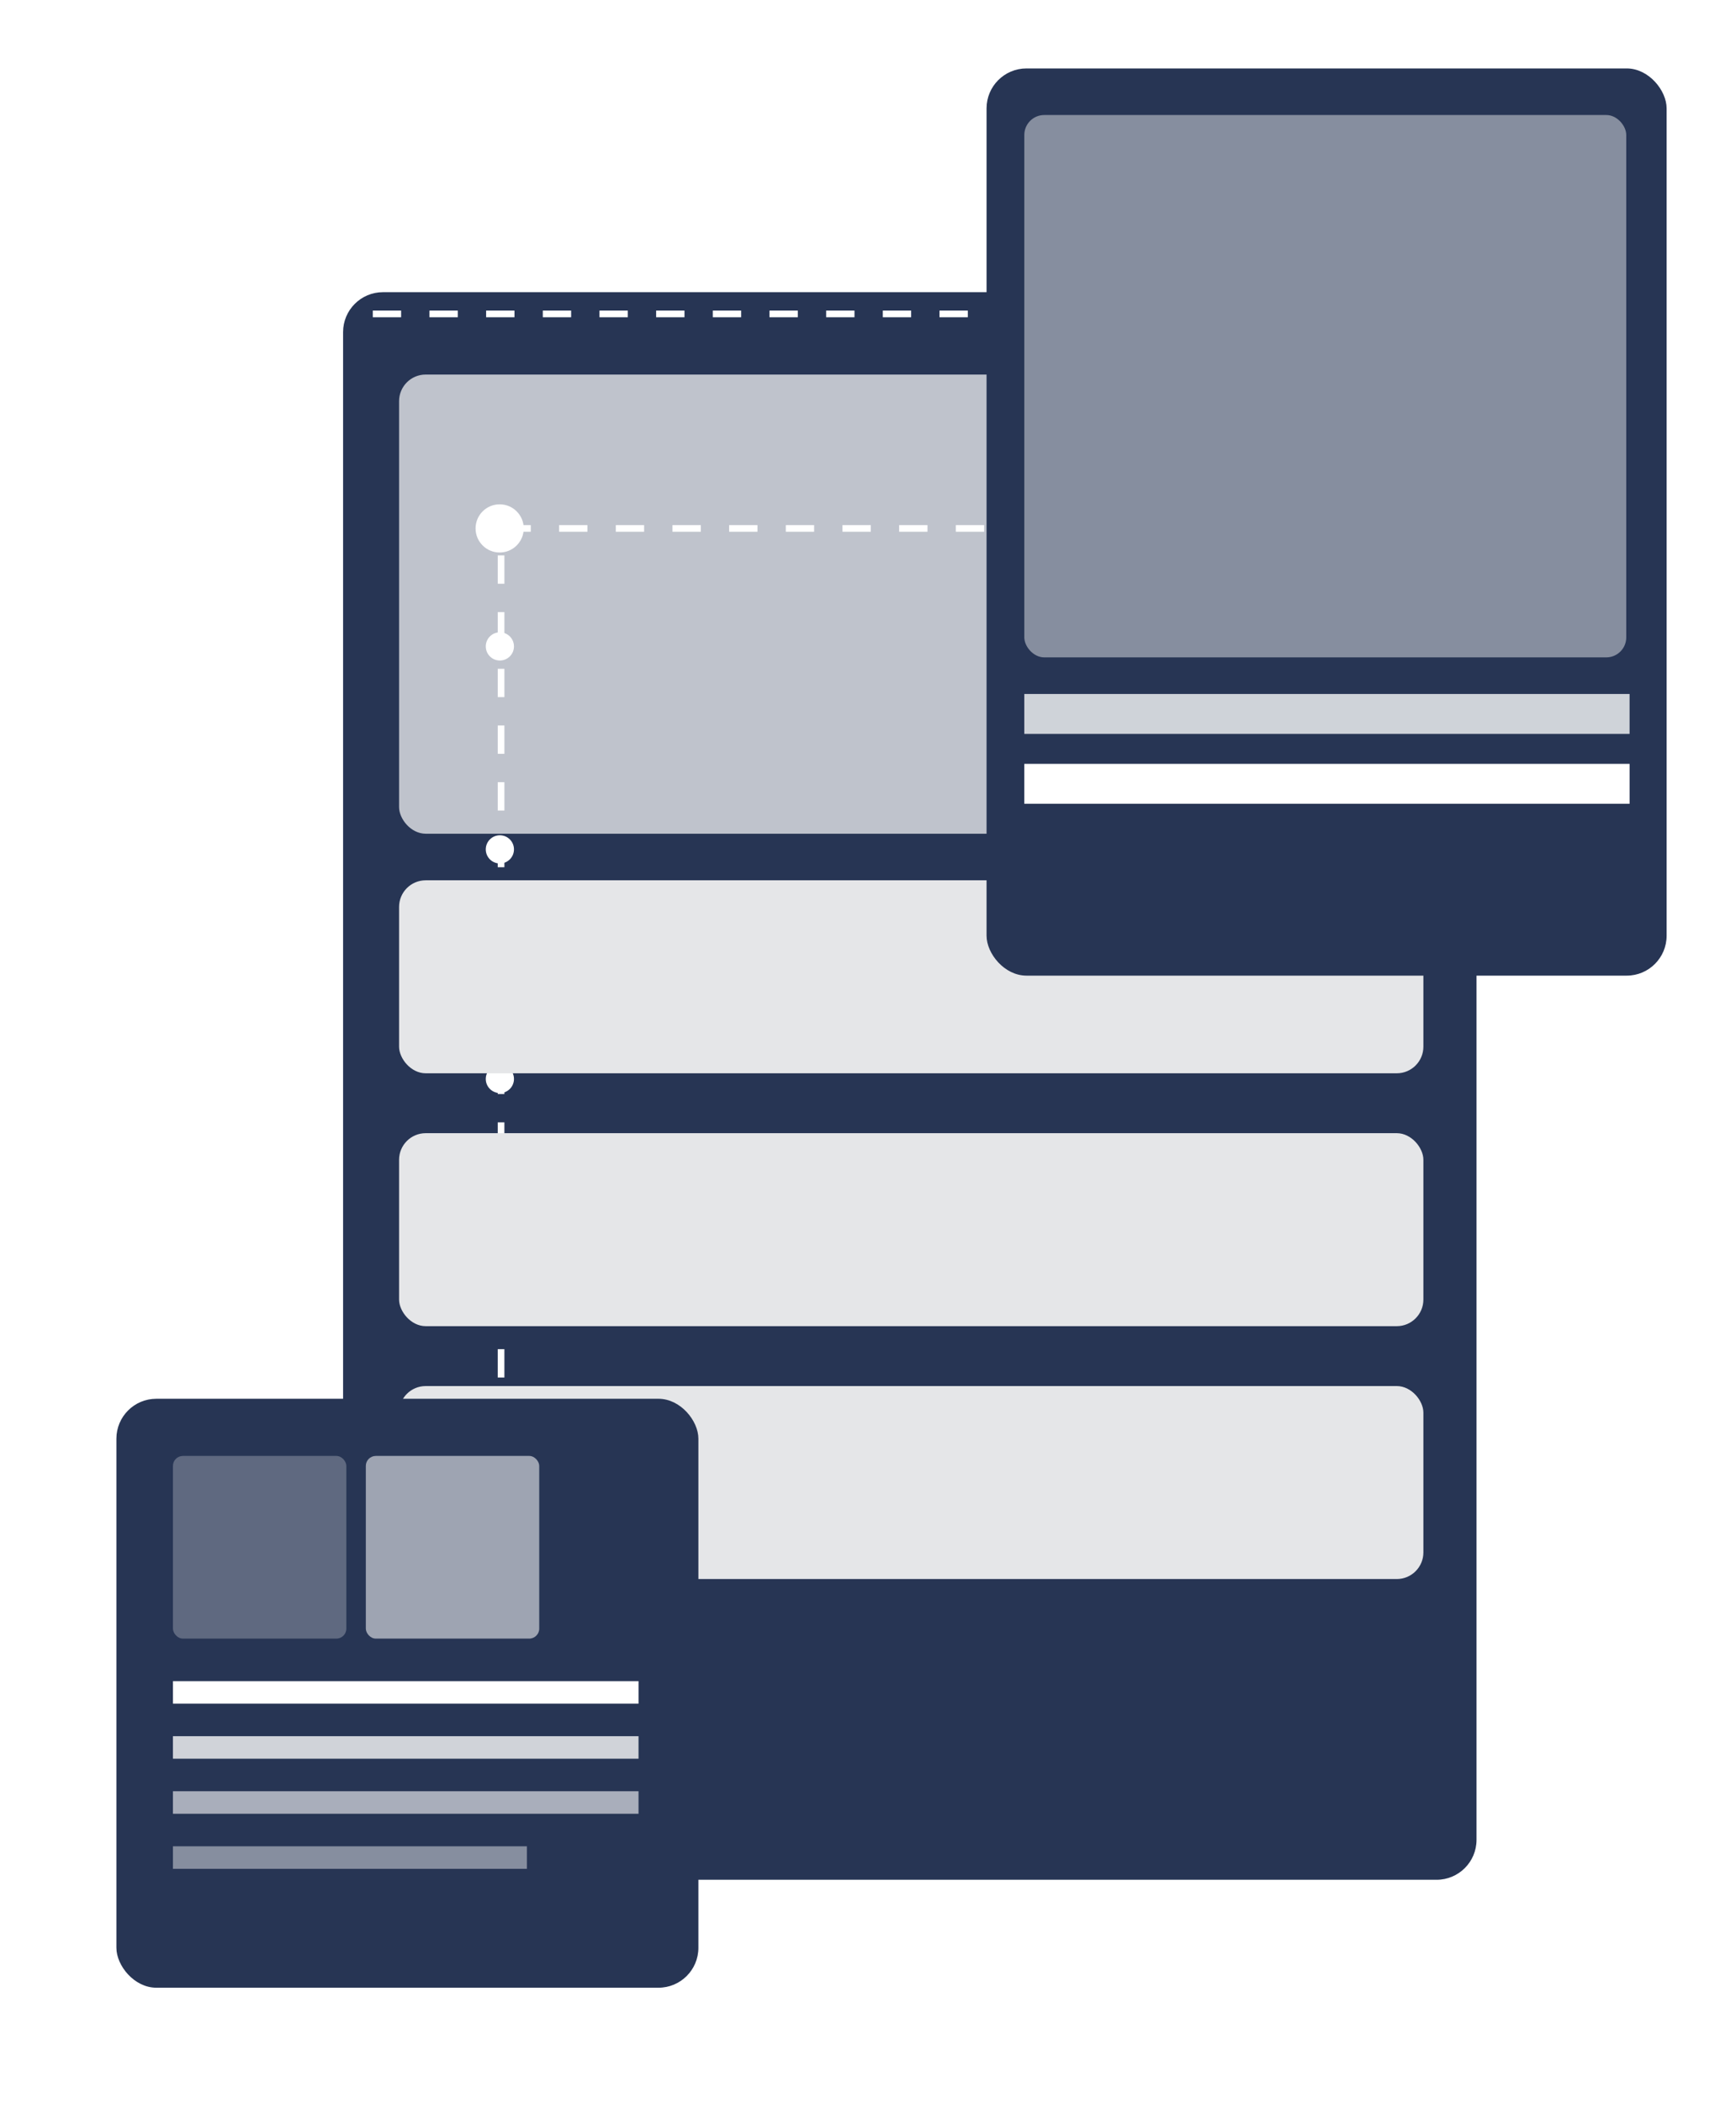 <svg width="522" height="632" viewBox="0 0 522 632" fill="none" xmlns="http://www.w3.org/2000/svg">
<g filter="url(#filter0_d)">
<rect x="103.163" y="77.731" width="340.813" height="477.138" rx="12" fill="#273554"/>
</g>
<path d="M150.668 482.157V158.811H380.291" stroke="white" stroke-width="2" stroke-dasharray="8.52 8.52"/>
<circle cx="150.242" cy="158.811" r="7.242" fill="white"/>
<circle cx="150.242" cy="464.69" r="7.242" fill="white"/>
<circle cx="150.307" cy="393.273" r="4.24" fill="white"/>
<circle cx="150.307" cy="324.273" r="4.24" fill="white"/>
<circle cx="150.307" cy="255.273" r="4.24" fill="white"/>
<circle cx="150.307" cy="194.273" r="4.24" fill="white"/>
<rect x="120" y="112.568" width="308" height="138" rx="8" fill="white" fill-opacity="0.7"/>
<rect x="120" y="264.568" width="308" height="58" rx="8" fill="#E5E6E8"/>
<rect x="120" y="340.568" width="308" height="58" rx="8" fill="#E5E6E8"/>
<rect x="120" y="416.568" width="308" height="58" rx="8" fill="#E5E6E8"/>
<g filter="url(#filter1_d)">
<rect x="35" y="418.568" width="175" height="177" rx="12" fill="#273554"/>
</g>
<path d="M77.602 417.692V94.346H307.224" stroke="white" stroke-width="2" stroke-dasharray="8.52 8.52"/>
<circle cx="77.176" cy="94.346" r="7.242" fill="white"/>
<circle cx="77.176" cy="400.225" r="7.242" fill="white"/>
<circle cx="77.24" cy="328.808" r="4.24" fill="white"/>
<circle cx="77.24" cy="259.808" r="4.24" fill="white"/>
<circle cx="77.24" cy="190.808" r="4.24" fill="white"/>
<circle cx="77.24" cy="129.808" r="4.24" fill="white"/>
<rect x="52" y="437.568" width="52.143" height="54.9" rx="3" fill="white" fill-opacity="0.26"/>
<rect x="110" y="437.568" width="52.143" height="54.9" rx="3" fill="white" fill-opacity="0.55"/>
<rect x="52" y="505.253" width="140" height="6.768" fill="white"/>
<rect x="52" y="521.798" width="140" height="6.768" fill="white" fill-opacity="0.78"/>
<rect x="52" y="538.343" width="140" height="6.768" fill="white" fill-opacity="0.6"/>
<rect x="52" y="554.888" width="106.429" height="6.768" fill="white" fill-opacity="0.44"/>
<g filter="url(#filter2_d)">
<rect x="307.65" y="9.568" width="204.488" height="272.65" rx="12" fill="#273554"/>
<rect x="319" y="23.568" width="181" height="163" rx="6" fill="#868E9F"/>
<rect x="319" y="197.568" width="182" height="12" fill="#CFD3D9"/>
<rect x="319" y="218.568" width="182" height="12" fill="white"/>
<rect x="319" y="239.568" width="121" height="12" fill="#273554"/>
</g>
<defs>
<filter id="filter0_d" x="83.163" y="67.811" width="380.813" height="517.138" filterUnits="userSpaceOnUse" color-interpolation-filters="sRGB">
<feFlood flood-opacity="0" result="BackgroundImageFix"/>
<feColorMatrix in="SourceAlpha" type="matrix" values="0 0 0 0 0 0 0 0 0 0 0 0 0 0 0 0 0 0 127 0"/>
<feOffset dy="10.08"/>
<feGaussianBlur stdDeviation="10"/>
<feColorMatrix type="matrix" values="0 0 0 0 0 0 0 0 0 0 0 0 0 0 0 0 0 0 1 0"/>
<feBlend mode="normal" in2="BackgroundImageFix" result="effect1_dropShadow"/>
<feBlend mode="normal" in="SourceGraphic" in2="effect1_dropShadow" result="shape"/>
</filter>
<filter id="filter1_d" x="0.919" y="386.307" width="243.163" height="245.163" filterUnits="userSpaceOnUse" color-interpolation-filters="sRGB">
<feFlood flood-opacity="0" result="BackgroundImageFix"/>
<feColorMatrix in="SourceAlpha" type="matrix" values="0 0 0 0 0 0 0 0 0 0 0 0 0 0 0 0 0 0 127 0"/>
<feOffset dy="1.82"/>
<feGaussianBlur stdDeviation="17.041"/>
<feColorMatrix type="matrix" values="0 0 0 0 0 0 0 0 0 0 0 0 0 0 0 0 0 0 1 0"/>
<feBlend mode="normal" in2="BackgroundImageFix" result="effect1_dropShadow"/>
<feBlend mode="normal" in="SourceGraphic" in2="effect1_dropShadow" result="shape"/>
</filter>
<filter id="filter2_d" x="276.65" y="0.568" width="244.488" height="312.65" filterUnits="userSpaceOnUse" color-interpolation-filters="sRGB">
<feFlood flood-opacity="0" result="BackgroundImageFix"/>
<feColorMatrix in="SourceAlpha" type="matrix" values="0 0 0 0 0 0 0 0 0 0 0 0 0 0 0 0 0 0 127 0"/>
<feOffset dx="-11" dy="11"/>
<feGaussianBlur stdDeviation="10"/>
<feColorMatrix type="matrix" values="0 0 0 0 0 0 0 0 0 0 0 0 0 0 0 0 0 0 1 0"/>
<feBlend mode="normal" in2="BackgroundImageFix" result="effect1_dropShadow"/>
<feBlend mode="normal" in="SourceGraphic" in2="effect1_dropShadow" result="shape"/>
</filter>
</defs>
</svg>
